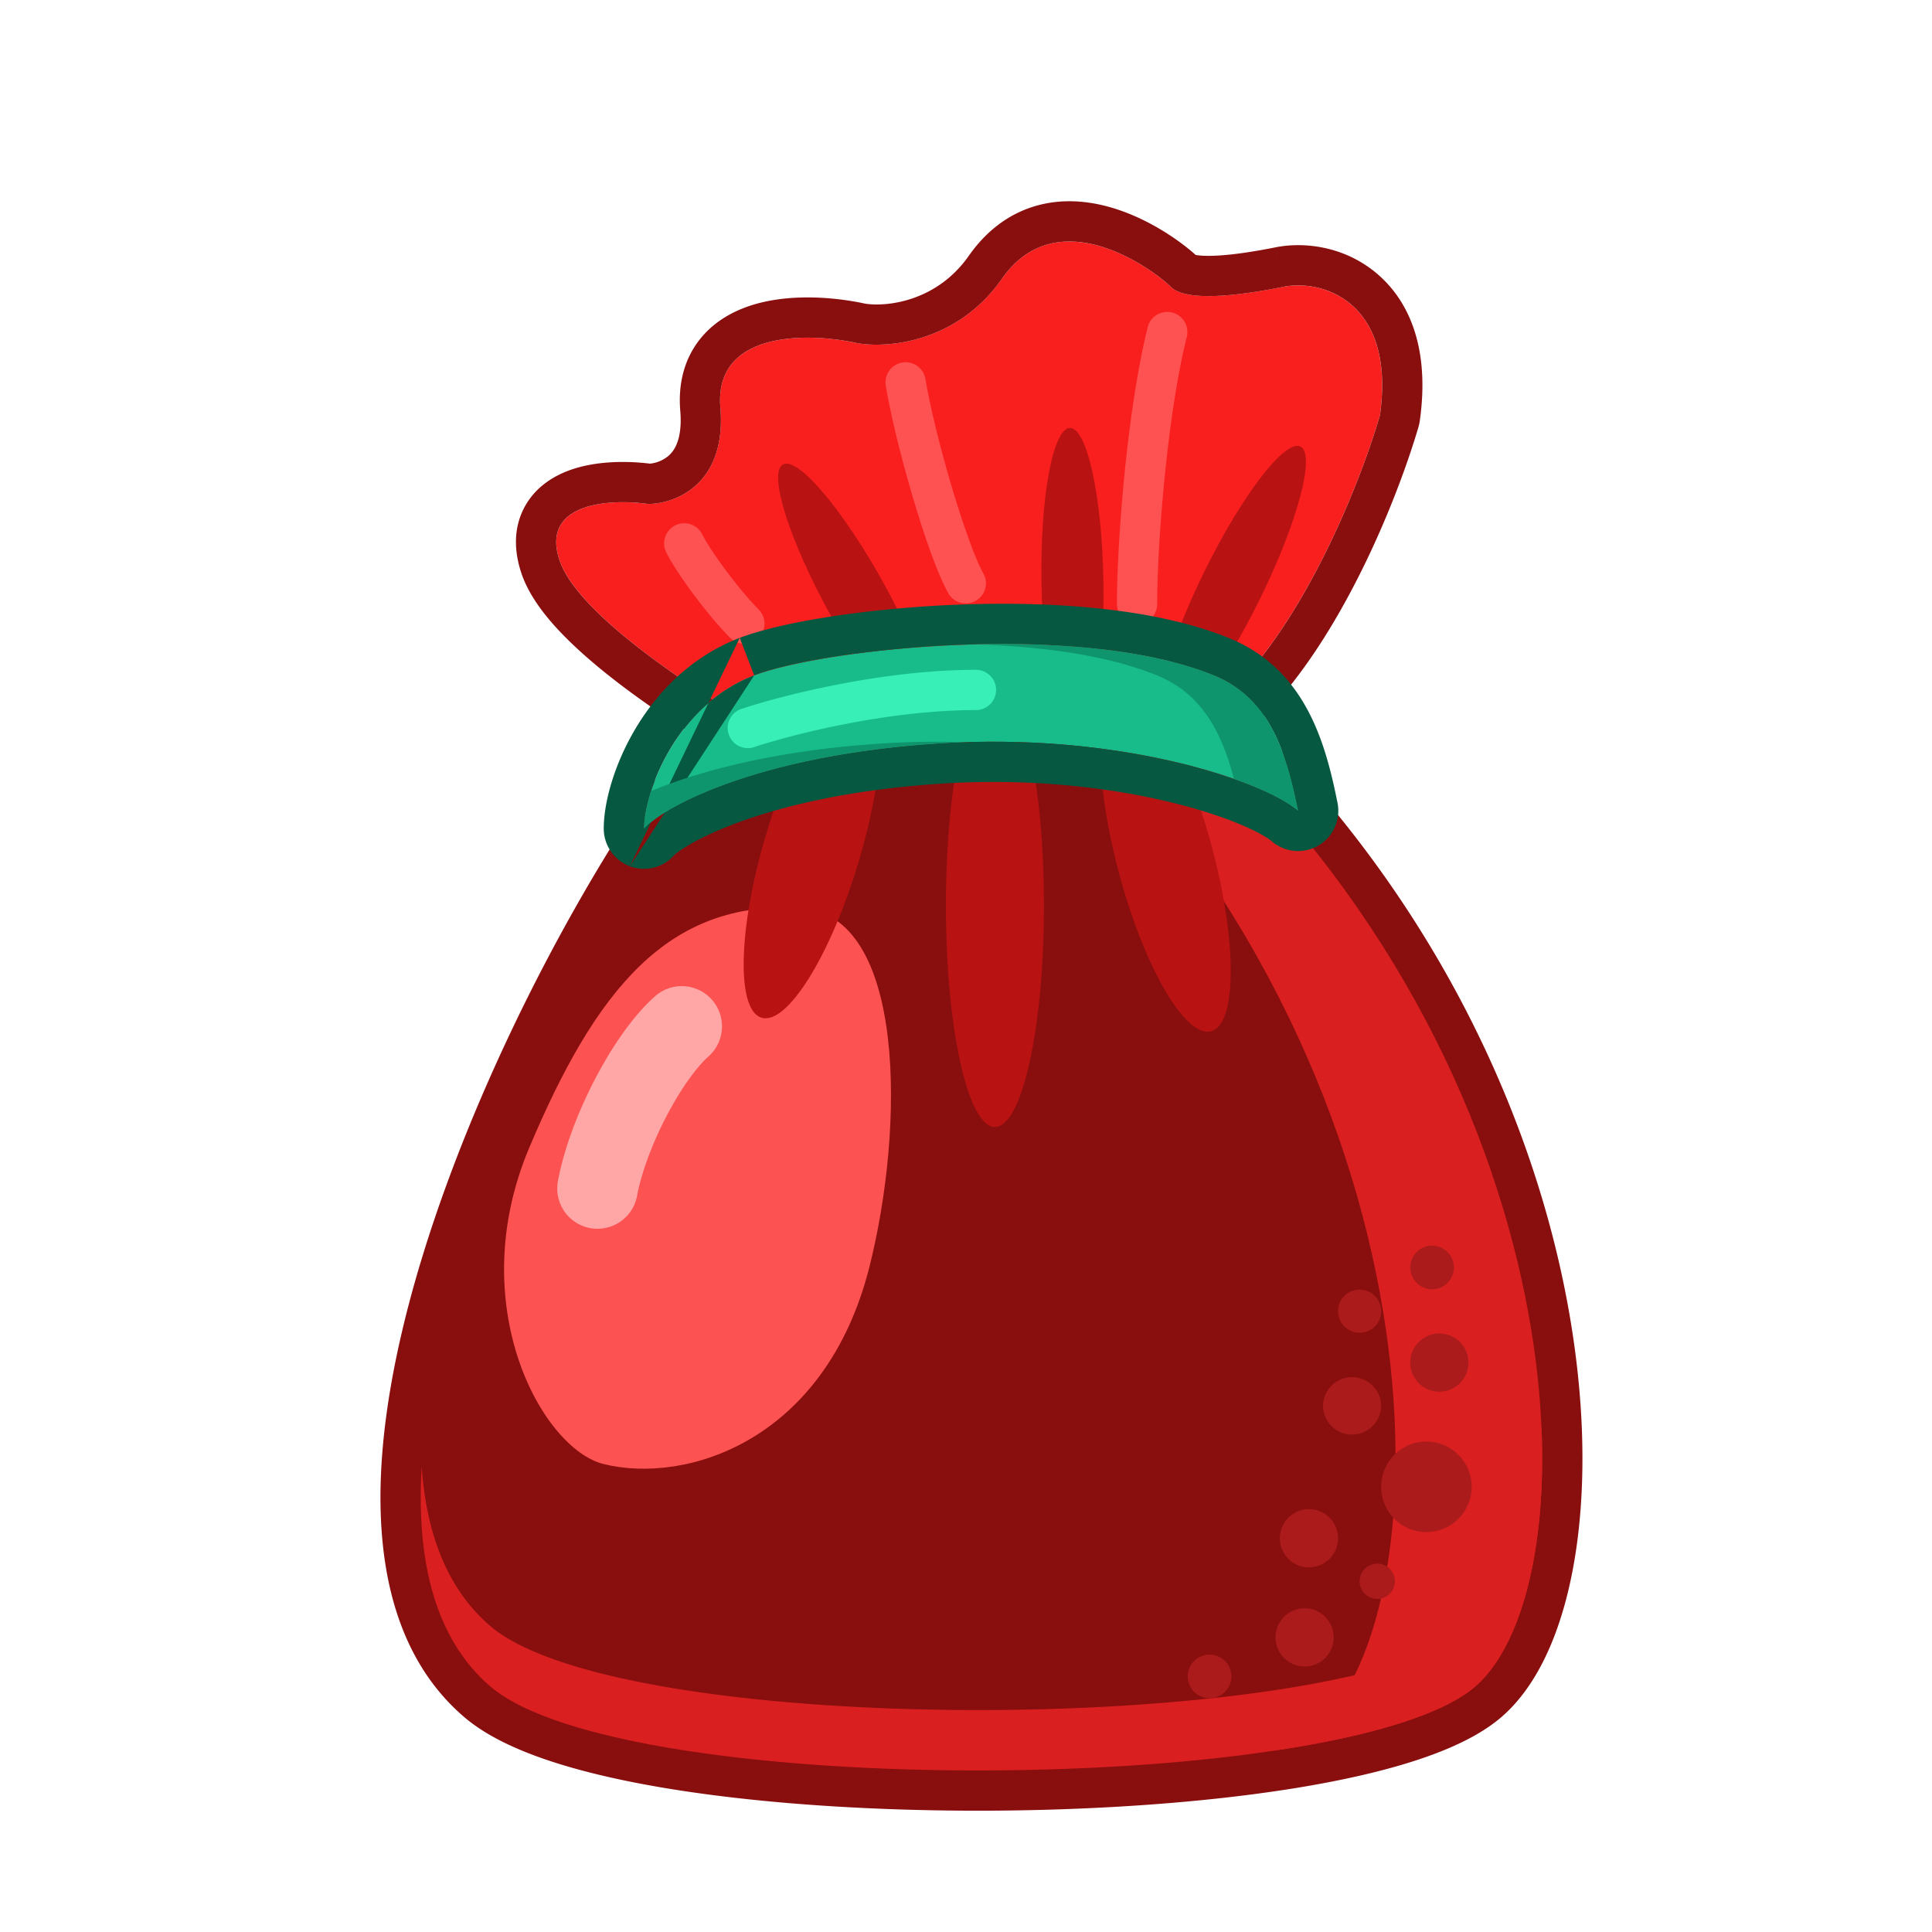 <svg t="1733987924848" class="icon" viewBox="0 0 1024 1024" version="1.1" xmlns="http://www.w3.org/2000/svg" p-id="5859" width="64" height="64"><path d="M259.797 893.771c-110.933-95.307 56.107-424.875 142.795-515.819 61.387-40.928 176.213-17.056 225.941 0 211.445 190.987 216.8 460.715 153.493 515.819-66.667 58.027-451.36 60.896-522.24 0z" fill="#F91F1F" p-id="5860"></path><path d="M387.147 363.232c1.088-1.141 2.304-2.155 3.616-3.029 36.736-24.491 86.763-28.352 130.667-25.28 44.725 3.136 87.68 13.824 114.027 22.848a21.333 21.333 0 0 1 7.381 4.352C752.235 460.939 808.533 580.331 829.216 682.592c10.336 51.072 11.883 98.389 6.389 137.173-5.344 37.781-17.931 71.253-39.573 90.101-11.595 10.091-28.16 17.547-46.112 23.36-18.421 5.963-40.341 10.805-64.277 14.656-47.893 7.68-105.6 11.627-163.093 11.819-57.493 0.181-115.467-3.403-163.947-11.008-24.213-3.797-46.485-8.672-65.323-14.763-18.432-5.952-35.349-13.632-47.392-23.979-34.837-29.931-45.6-76.331-44.096-124.853 1.515-48.917 15.509-104.299 35.264-158.219 39.392-107.477 104.139-215.435 150.091-263.648z m241.387 14.72c211.445 190.987 216.8 460.715 153.493 515.819-66.667 58.027-451.36 60.896-522.24 0-110.933-95.307 56.128-424.875 142.805-515.819 61.387-40.928 176.213-17.056 225.941 0z" fill="#890E0E" p-id="5861"></path><path d="M223.499 777.333c2.421 35.317 13.472 64.832 36.299 84.437 70.869 60.896 455.563 58.027 522.219 0 19.701-17.141 32.757-55.072 35.019-104.949 2.795 65.493-11.285 116.299-35.019 136.96-66.667 58.016-451.349 60.885-522.219 0-29.429-25.28-39.296-67.04-36.299-116.448z" fill="#D91F1F" p-id="5862"></path><path d="M676.427 927.723c49.323-7.467 88.235-18.848 105.6-33.952 63.307-55.104 57.952-324.832-153.493-515.819-26.272-9.003-70.709-19.915-115.84-22.176 20.331 5.333 38.187 11.392 51.456 16.725C773.653 582.475 764.651 863.179 695.851 917.056c-4.992 3.904-11.531 7.467-19.413 10.667z" fill="#D91F1F" p-id="5863"></path><path d="M732.053 694.955a11.413 11.413 0 1 1-22.859 0 11.413 11.413 0 0 1 22.848 0zM778.304 721.803a15.424 15.424 0 1 1-30.837 0 15.424 15.424 0 0 1 30.837 0zM770.592 671.68a11.563 11.563 0 1 1-23.125 0 11.563 11.563 0 0 1 23.125 0zM780 788.053a23.989 23.989 0 1 1-47.979 0 23.989 23.989 0 0 1 47.979 0zM732.053 744.928a15.424 15.424 0 1 1-30.848 0 15.424 15.424 0 0 1 30.837 0zM739.328 838.027a9.355 9.355 0 1 1-18.709 0 9.355 9.355 0 0 1 18.709 0zM706.891 867.445a15.424 15.424 0 1 1-30.837 0 15.424 15.424 0 0 1 30.837 0zM709.195 814.901a15.424 15.424 0 1 1-30.837 0 15.424 15.424 0 0 1 30.837 0zM652.651 888.427a11.563 11.563 0 1 1-23.125 0 11.563 11.563 0 0 1 23.125 0z" fill="#AB1B1B" p-id="5864"></path><path d="M460.672 672c-23.253 91.349-96.427 114.837-140.672 104-32.672-8-74.709-84.192-39.509-167.648 35.2-83.456 73.333-131.339 143.616-127.115 56.469 3.403 55.349 116.949 36.565 190.763z" fill="#FD5252" p-id="5865"></path><path d="M377.248 529.792a21.333 21.333 0 0 1-1.707 30.123c-6.549 5.845-14.955 17.493-22.592 32.256-7.509 14.528-13.12 29.835-15.296 41.685a21.333 21.333 0 0 1-41.963-7.712c3.147-17.152 10.539-36.512 19.36-53.568 8.693-16.811 19.947-33.664 32.075-44.48a21.333 21.333 0 0 1 30.123 1.696z" fill="#FFA7A7" p-id="5866"></path><path d="M616.277 390.741c57.973-20.459 100.885-122.208 115.093-170.517 8.533-59.68-29.835-72.469-51.157-68.213-21.312 4.267-51.147 8.533-59.68 0-8.523-8.523-59.68-46.891-89.515-4.267-23.883 34.112-61.109 36.949-76.736 34.112-25.579-5.685-75.883-6.827-72.469 34.101 3.413 40.928-24.16 51.157-38.368 51.157-19.893-2.837-57.131-0.853-46.891 29.845 10.229 30.688 80.992 75.307 115.093 93.781 61.387-37.515 161.995-15.627 204.629 0z" fill="#F91F1F" p-id="5867"></path><path d="M751.84 226.24c0.288-0.981 0.512-1.984 0.651-2.997 4.939-34.571-3.232-60.672-21.195-76.917-17.024-15.413-39.147-18.453-55.253-15.232l4.181 20.917c21.312-4.267 59.68 8.533 51.147 68.213-14.208 48.32-57.12 150.059-115.093 170.517-42.635-15.627-143.243-37.515-204.629 0-34.101-18.475-104.864-63.093-115.093-93.781-10.24-30.699 26.987-32.683 46.891-29.845 14.208 0 41.771-10.24 38.368-51.157-3.413-40.917 46.891-39.787 72.469-34.101 15.627 2.837 52.864 0 76.736-34.101 29.835-42.635 80.992-4.267 89.515 4.267 8.533 8.523 38.368 4.256 59.691 0l-4.192-20.928c-10.336 2.069-21.888 3.947-31.467 4.405-4.821 0.235-8.32 0.053-10.539-0.32l-0.309-0.053c-7.413-6.731-23.989-18.848-43.765-24.843-11.157-3.381-24.704-5.227-38.699-1.76-14.507 3.605-27.52 12.437-37.717 26.987-17.515 25.024-44.736 27.157-55.115 25.408-14.453-3.147-36.971-5.408-56.779-0.096-10.261 2.763-21.547 8.032-29.931 18.08-8.789 10.539-12.405 23.947-11.157 38.827 1.248 15.104-3.2 21.067-5.867 23.541a17.984 17.984 0 0 1-10.197 4.469c-11.424-1.419-28.736-1.76-43.339 3.765-8.064 3.061-17.589 8.789-23.243 19.456-5.867 11.061-5.408 23.307-1.6 34.741 4.128 12.373 13.269 23.755 22.507 33.184 9.664 9.867 21.483 19.637 33.6 28.661 24.224 18.048 51.349 34.347 69.077 43.947a21.333 21.333 0 0 0 21.28-0.544c25.109-15.349 60.267-19.467 96.693-16.853 35.936 2.571 69.781 11.456 89.461 18.667a21.333 21.333 0 0 0 14.443 0.107c36.693-12.96 65.205-49.589 85.312-84.235 20.779-35.787 35.669-74.933 43.157-100.395zM632.64 134.848s0.053 0.032 0.181 0.064a0.96 0.96 0 0 0-0.181-0.064z" fill="#890E0E" p-id="5868"></path><path d="M357.899 278.453a10.667 10.667 0 0 1 14.304 4.779c2.229 4.448 7.093 11.829 12.992 19.701 5.845 7.787 12.171 15.36 17.013 20.192a10.667 10.667 0 0 1-15.083 15.083c-5.824-5.824-12.832-14.261-18.987-22.475-6.101-8.128-11.904-16.747-15.008-22.965a10.667 10.667 0 0 1 4.768-14.304zM478.251 192.149a10.667 10.667 0 0 1 12.267 8.768c2.56 15.392 8.064 37.451 14.144 57.824 6.187 20.736 12.544 38.24 16.587 45.28a10.667 10.667 0 0 1-18.496 10.624c-5.461-9.504-12.437-29.333-18.539-49.803-6.208-20.821-11.968-43.819-14.731-60.427a10.667 10.667 0 0 1 8.768-12.267zM621.248 165.653a10.667 10.667 0 0 1 7.765 12.928C618.635 220.117 613.333 288.512 613.333 320a10.667 10.667 0 1 1-21.333 0c0-32.512 5.365-102.784 16.32-146.592a10.667 10.667 0 0 1 12.928-7.755z" fill="#FE5252" p-id="5869"></path><path d="M553.333 480c0 64.8-11.637 117.333-26.005 117.333C512.971 597.333 501.333 544.8 501.333 480s11.637-117.333 26.005-117.333c14.357 0 25.995 52.533 25.995 117.333zM455.04 456.917c-14.848 49.611-37.867 86.549-51.403 82.507-13.525-4.053-12.459-47.573 2.4-97.184 14.859-49.621 37.867-86.56 51.413-82.507 13.525 4.053 12.448 47.563-2.4 97.173zM584.853 308.395c0.725 45.184-6.027 81.931-15.104 82.08-9.067 0.149-17.013-36.363-17.739-81.547-0.747-45.184 6.016-81.931 15.083-82.08 9.067-0.149 17.024 36.373 17.749 81.547z" fill="#B81212" p-id="5870"></path><path d="M468.811 309.941c21.792 39.595 33.024 75.232 25.077 79.605-7.947 4.373-32.053-24.171-53.845-63.765-21.803-39.573-33.024-75.221-25.077-79.595 7.947-4.373 32.053 24.171 53.845 63.755zM667.851 317.333c-19.947 40.533-42.731 70.165-50.88 66.155-8.128-4.011 1.451-40.117 21.419-80.661 19.957-40.533 42.741-70.165 50.88-66.155 8.139 4.011-1.451 40.117-21.419 80.661z" fill="#B81212" p-id="5871"></path><path d="M642.453 449.387c13.365 50.048 13.12 93.579-0.523 97.216-13.653 3.648-35.541-33.973-48.896-84.021-13.355-50.037-13.12-93.568 0.533-97.205 13.653-3.648 35.531 33.973 48.896 84.021z" fill="#B81212" p-id="5872"></path><path d="M399.733 357.984C357.973 374.048 341.333 420.416 341.333 439.157c9.376-10.709 58.72-38.603 155.093-45.024 96.384-6.432 172.832 19.541 191.573 35.605-6.421-32.128-15.509-59.851-44.587-71.755-70.688-28.907-206.421-14.325-243.68 0z" fill="#18BC8B" p-id="5873"></path><path d="M333.835 459.125A21.333 21.333 0 0 1 320 439.157c0-14.037 5.664-34.016 16.491-52.405 11.093-18.859 29.013-38.453 55.595-48.672m7.648 19.904l-7.648-19.904c21.963-8.448 68.043-15.787 116.139-17.621 48.149-1.856 103.541 1.536 143.264 17.781 40.427 16.544 51.051 55.435 57.429 87.317a21.333 21.333 0 0 1-34.805 20.373c-2.08-1.781-7.872-5.387-18.421-9.675-10.112-4.107-23.328-8.331-39.147-11.968-31.605-7.253-72.725-11.947-118.699-8.875-46.4 3.093-80.885 11.317-104.427 19.723-11.787 4.203-20.693 8.405-26.933 11.936-6.571 3.723-9.003 6.048-9.099 6.133a21.333 21.333 0 0 1-23.552 5.92m65.899-101.141c-25.301 9.739-41.387 30.592-50.133 49.696-5.685 12.416-8.267 24.096-8.267 31.477 3.285-3.755 11.499-9.632 24.949-15.957 24.853-11.691 67.595-24.896 130.144-29.067 71.755-4.789 132.448 8.384 166.528 22.048 11.691 4.693 20.256 9.451 25.045 13.557-2.069-10.325-4.405-20.203-7.595-29.248-6.741-19.072-17.269-34.432-36.992-42.507-70.688-28.907-206.421-14.325-243.68 0z" fill="#065940" p-id="5874"></path><path d="M345.077 419.264c-2.56 7.872-3.744 14.88-3.744 19.893 9.376-10.709 58.72-38.603 155.093-45.024 5.067-0.341 10.069-0.587 15.019-0.747a452.299 452.299 0 0 0-45.163 0.747c-55.605 3.701-95.552 14.56-121.205 25.131z m308.939-6.432c-6.517-24.715-16.917-45.099-40.747-54.848-26.187-10.709-61.301-15.456-97.024-16.448 45.387-1.195 93.611 2.72 127.168 16.448 29.077 11.904 38.165 39.627 44.587 71.755-5.941-5.088-17.664-11.168-33.984-16.907z" fill="#0F956D" p-id="5875"></path><path d="M517.173 376.352c-46.677 0-97.739 13.056-117.205 19.541a10.667 10.667 0 1 1-6.741-20.235c20.725-6.912 74.176-20.64 123.947-20.64a10.667 10.667 0 1 1 0 21.333z" fill="#38EFB8" p-id="5876"></path></svg>